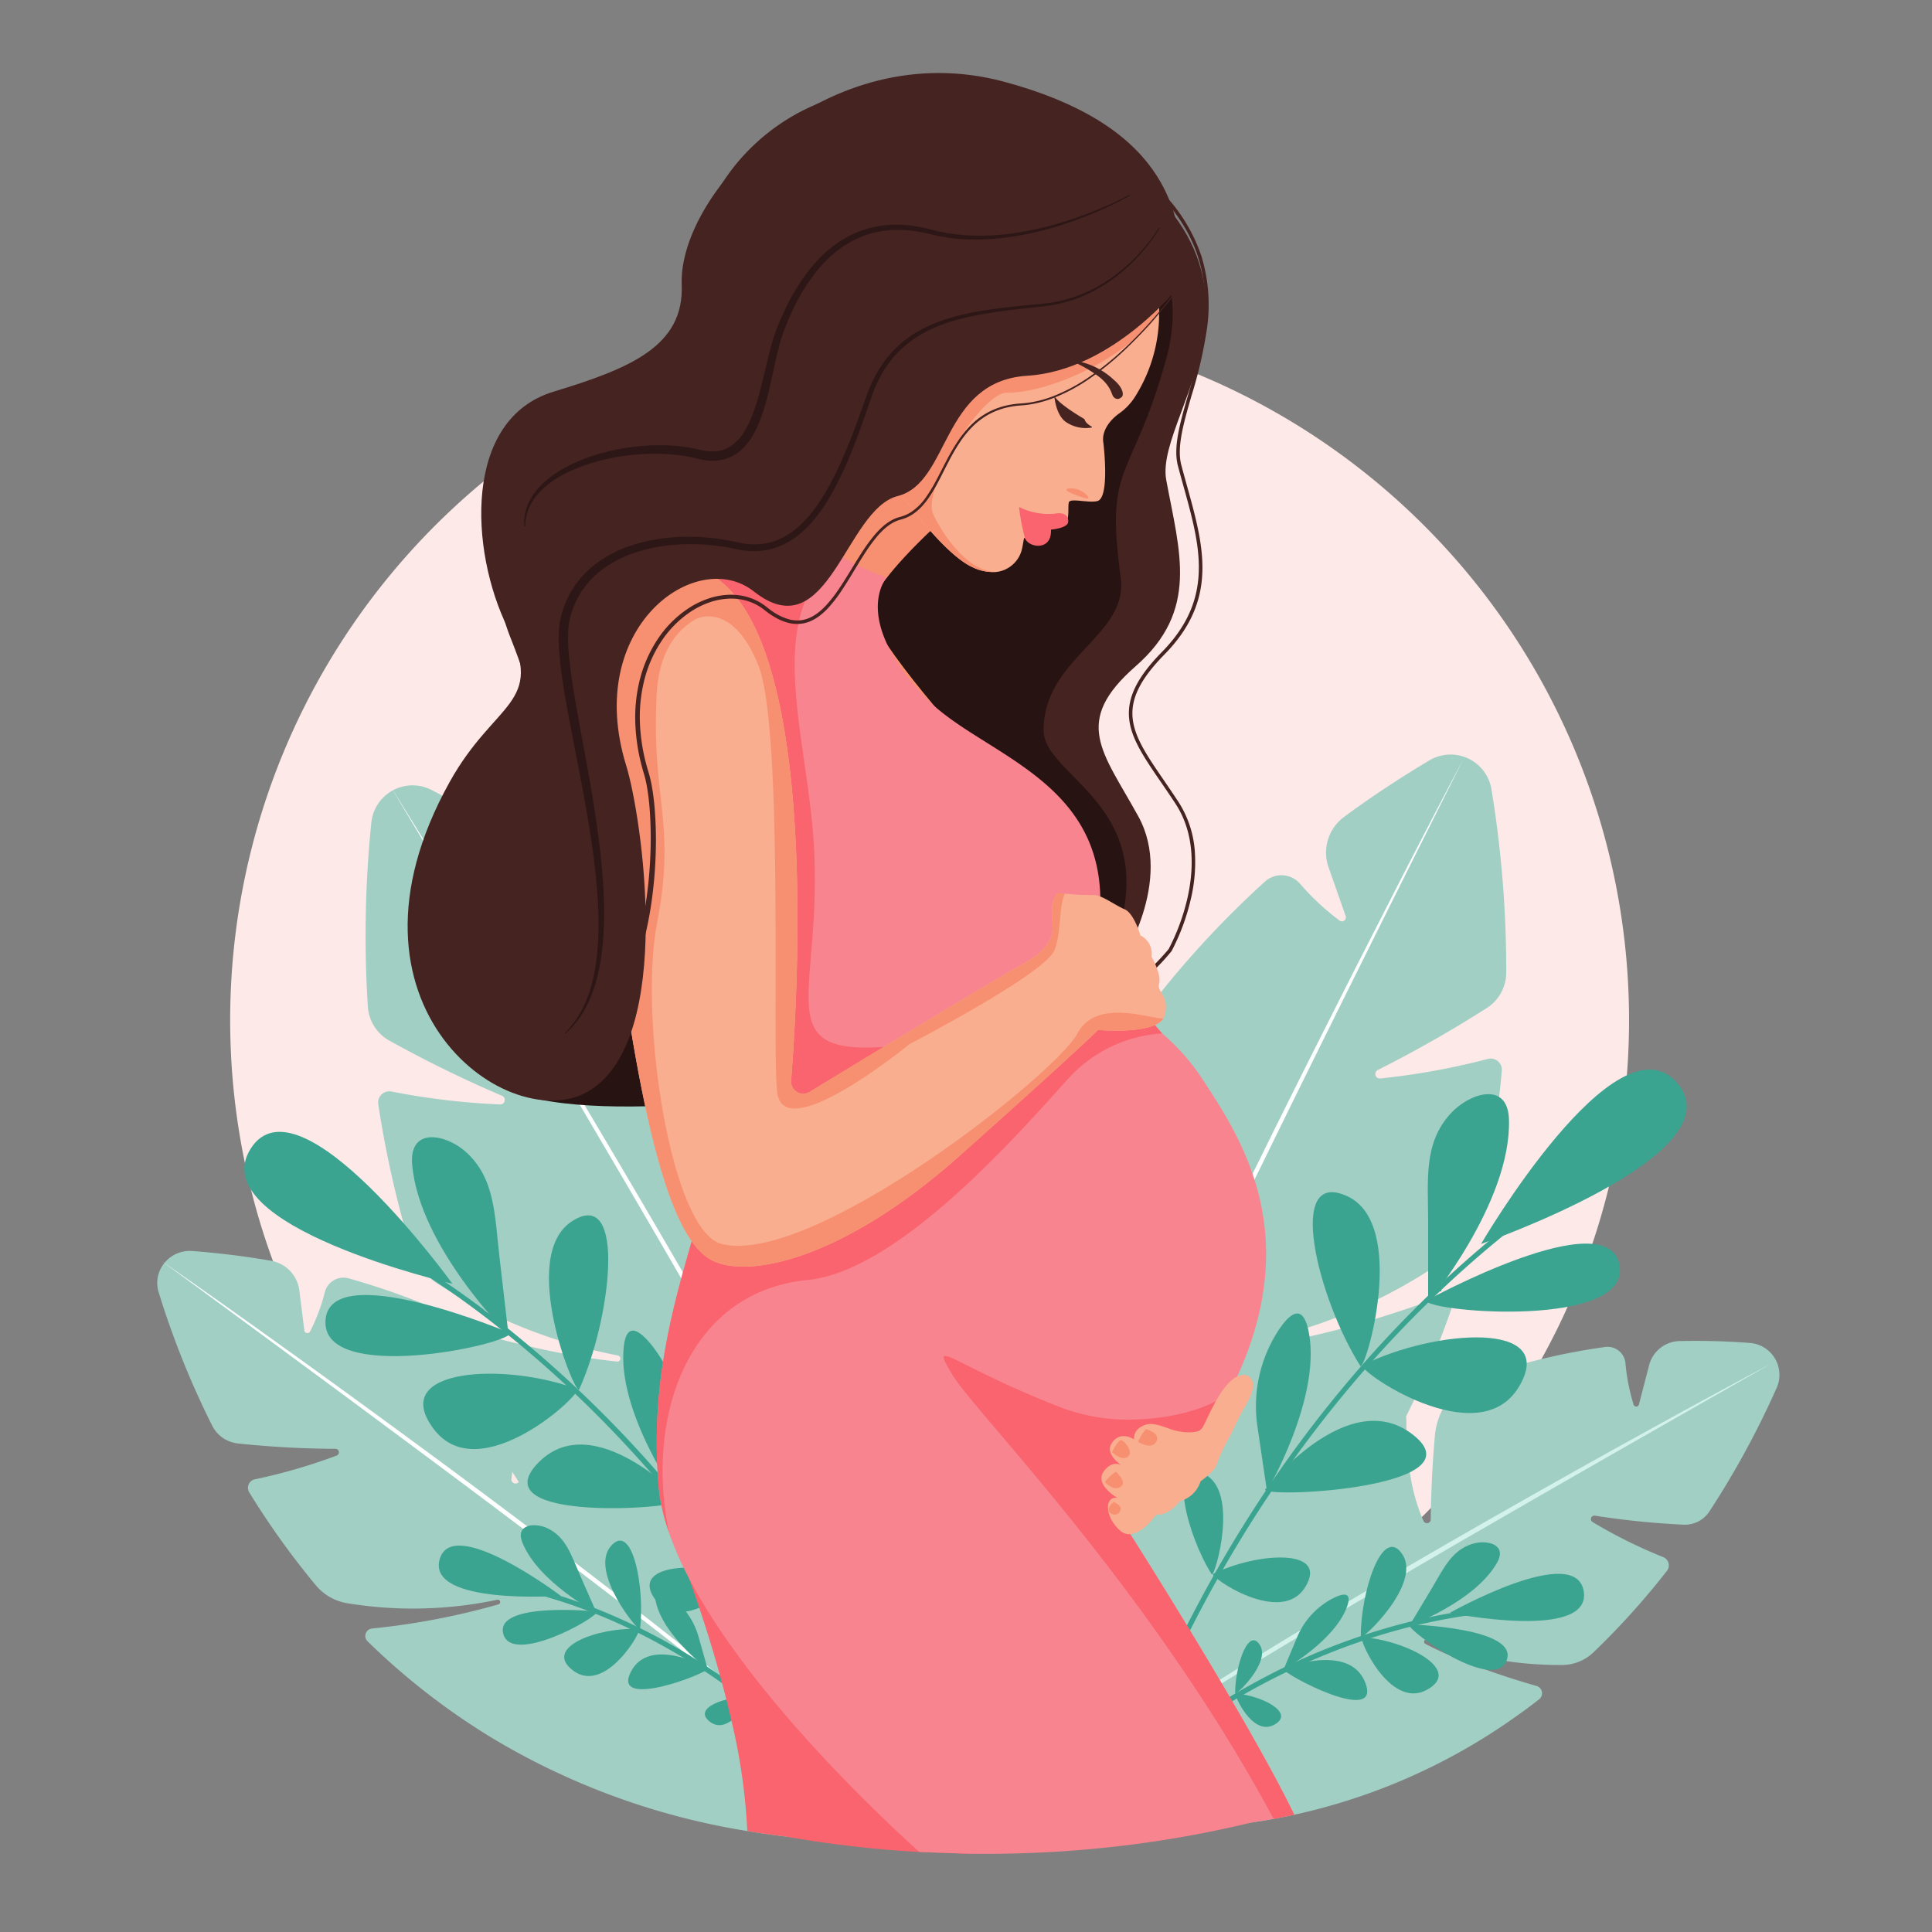<svg xmlns="http://www.w3.org/2000/svg" xmlns:xlink="http://www.w3.org/1999/xlink" width="344" height="344" viewBox="0 0 344 344">
  <rect x="0" y="0" width="344" height="344" fill="#808080" stroke="none"/>
  <defs>
    <clipPath id="clip-path">
      <rect id="Rectángulo_48882" data-name="Rectángulo 48882" width="288.803" height="317.086" transform="translate(0 0)" fill="none"/>
    </clipPath>
  </defs>
  <g id="Grupo_172509" data-name="Grupo 172509" transform="translate(5994 -82)">
    <g id="Grupo_172506" data-name="Grupo 172506" transform="translate(-5966 95)">
      <g id="Grupo_165026" data-name="Grupo 165026" transform="translate(0)" clip-path="url(#clip-path)">
        <path id="Trazado_208100" data-name="Trazado 208100" d="M548.845,618.994A124.538,124.538,0,1,1,424.308,494.456,124.538,124.538,0,0,1,548.845,618.994" transform="translate(-286.786 -450.343)" fill="#fde9e8"/>
        <path id="Trazado_208101" data-name="Trazado 208101" d="M.322,2612.507a5.879,5.879,0,0,0,.534,1.142,5.323,5.323,0,0,0,3.9,2.582q4.044.508,7.941.772a121.8,121.8,0,0,0,26-.919q1.954-.284,3.86-.634,1.86-.338,3.676-.736A107.366,107.366,0,0,0,85.4,2597.439q2.284-1.6,4.448-3.288a1.356,1.356,0,0,0-.418-2.348c-2.9-.833-6.054-1.823-9.219-2.964-2.213-.8-4.431-1.669-6.574-2.614h0c-1.393-.614-2.753-1.258-4.059-1.933a.432.432,0,0,1-.055-.724.36.36,0,0,1,.374-.045,60.921,60.921,0,0,0,14.111,3.837,64.2,64.2,0,0,0,10.023.687,8.113,8.113,0,0,0,5.533-2.3,137.335,137.335,0,0,0,13.023-14.45,1.587,1.587,0,0,0-.6-2.43,88.366,88.366,0,0,1-12.637-6.271.617.617,0,0,1,.378-1.14,145.559,145.559,0,0,0,15.854,1.612,5.219,5.219,0,0,0,4.616-2.421,156.078,156.078,0,0,0,11.889-21.848,5.694,5.694,0,0,0-4.477-8.064,124.776,124.776,0,0,0-12.886-.357,5.734,5.734,0,0,0-5.33,4.4l-1.785,6.872a.494.494,0,0,1-.95.058,35.826,35.826,0,0,1-1.456-7.4,3.19,3.19,0,0,0-3.533-2.888,114.328,114.328,0,0,0-11.377,2.15q-1.343.326-2.665.68-4.409,1.18-8.592,2.668a11.629,11.629,0,0,0-6.39,5.629,12.564,12.564,0,0,0-1.372,4.711c-.452,5.119-.635,9.662-.707,12.842-.017.747-.028,1.419-.034,2a.671.671,0,0,1-1.285.3c-.1-.223-.2-.449-.3-.677a33.955,33.955,0,0,1-2.122-7.977,59.29,59.29,0,0,1-.612-7.5q-.023-.986-.02-1.984a1.258,1.258,0,0,0-.07-.425,1.123,1.123,0,0,0-1.569-.668q-1.424.73-2.818,1.492a132.343,132.343,0,0,0-18.907,12.6h0q-1.408,1.122-2.771,2.262-3.511,2.935-6.727,5.978-1.774,1.675-3.46,3.365c-2.17,2.176-4.228,4.365-6.176,6.545q-1.94,2.17-3.734,4.32a180.7,180.7,0,0,0-11.286,15.036c-3.4,5.05-6.036,9.52-7.94,12.969a5.888,5.888,0,0,0-.412,4.773" transform="translate(156.212 -2304.593)" fill="#a1cfc4"/>
        <path id="Trazado_208102" data-name="Trazado 208102" d="M146.062,2574.937c-5.695,3.017-11.356,6.1-17.012,9.185l-8.468,4.663q-4.231,2.336-8.446,4.7l-4.217,2.362-4.209,2.376L95.3,2603q-8.392,4.8-16.738,9.679-8.336,4.9-16.621,9.882-4.135,2.5-8.252,5.04-2.057,1.269-4.109,2.547t-4.091,2.577c-5.446,3.45-10.849,6.97-16.149,10.645-2.644,1.845-5.267,3.723-7.814,5.7-.636.5-1.268,1-1.891,1.508s-1.242,1.03-1.845,1.565-1.2,1.084-1.762,1.658a15.2,15.2,0,0,0-1.576,1.831,15.13,15.13,0,0,1,1.624-1.783c.581-.556,1.187-1.086,1.8-1.6s1.242-1.023,1.877-1.518,1.276-.981,1.922-1.461c2.586-1.916,5.235-3.748,7.912-5.537s5.374-3.548,8.091-5.278,5.442-3.445,8.181-5.139q2.054-1.271,4.115-2.53l4.124-2.517q4.129-2.508,8.279-4.982,8.292-4.962,16.636-9.836,8.332-4.9,16.707-9.719l8.372-4.829,8.382-4.812q16.774-9.606,33.585-19.154" transform="translate(141.452 -2345.213)" fill="#d3f2e9"/>
        <path id="Trazado_208103" data-name="Trazado 208103" d="M556.461,1551.024c46.158-24.91,69.664-59.05,81.074-91.791a1.71,1.71,0,0,0-2.228-2.162c-8.5,3.106-18.872,6.382-28.349,7.95a.547.547,0,0,1-.208-1.073,93.147,93.147,0,0,0,31.031-14.563,11.816,11.816,0,0,0,4.628-6.891,183.71,183.71,0,0,0,4.161-25.823,1.99,1.99,0,0,0-2.5-2.1,127.764,127.764,0,0,1-19.155,3.475.8.8,0,0,1-.416-1.517,218.888,218.888,0,0,0,19.372-11.014,7.473,7.473,0,0,0,3.487-6.28,198.335,198.335,0,0,0-2.647-32.781,7.376,7.376,0,0,0-11.14-4.983q-7.978,4.76-15.035,9.966a7.9,7.9,0,0,0-2.831,8.957l3.072,8.742a.708.708,0,0,1-1.046.825,43.606,43.606,0,0,1-7.178-6.7,4.393,4.393,0,0,0-6.2-.234,169.816,169.816,0,0,0-21.847,24.017,15.76,15.76,0,0,0-1.194,17.228c4.069,7.171,7.953,13.079,10.209,16.386a.948.948,0,0,1-1.248,1.35c-6.269-3.457-11.986-9.626-17.009-16.846a1.6,1.6,0,0,0-2.692.154c-26.825,47.332-26.67,98.213-25.051,119.9a7.361,7.361,0,0,0,10.944,5.805" transform="translate(-407.169 -1239.018)" fill="#a1cfc4"/>
        <path id="Trazado_208104" data-name="Trazado 208104" d="M720.175,1372.084q-6.189,11.734-12.23,23.545l-6.035,11.814q-3.011,5.91-5.989,11.838-5.977,11.844-11.843,23.743t-11.639,23.845q-5.752,11.956-11.38,23.97-2.8,6.013-5.561,12.047t-5.447,12.1c-3.584,8.087-7.077,16.217-10.345,24.439-1.624,4.115-3.2,8.25-4.62,12.441-.18.523-.349,1.05-.524,1.574s-.342,1.052-.5,1.581q-.5,1.583-.934,3.185c-.289,1.068-.556,2.142-.775,3.227a20.507,20.507,0,0,0-.43,3.287,20.483,20.483,0,0,1,.489-3.274c.238-1.078.525-2.146.833-3.207s.635-2.116.982-3.165c.169-.526.351-1.047.527-1.571s.36-1.045.547-1.564c1.481-4.164,3.1-8.277,4.776-12.367s3.4-8.158,5.172-12.21q1.327-3.038,2.669-6.069t2.71-6.052q1.364-3.022,2.746-6.035l2.768-6.026q2.781-6.02,5.61-12.018,5.644-12,11.415-23.944,5.749-11.953,11.6-23.859,5.823-11.917,11.721-23.8,11.779-23.771,23.695-47.475" transform="translate(-487.749 -1249.673)" fill="#fff"/>
        <path id="Trazado_208105" data-name="Trazado 208105" d="M251.676,2241.826c.369-1.182.755-2.384,1.179-3.673,1.024-3.108,2.1-6.189,3.2-9.156l.028-.076c.941-2.544,1.938-5.111,2.964-7.63l.067-.166c1.27-3.114,2.619-6.24,4.01-9.294l.04-.089c.59-1.295,1.2-2.6,1.818-3.892.807-1.694,1.664-3.436,2.546-5.177,1.537-3.031,3.153-6.055,4.8-8.988q.314-.558.63-1.112c2.284-4.012,4.706-7.981,7.2-11.8.495-.759,1.013-1.543,1.585-2.4.934-1.389,1.808-2.661,2.67-3.888l.02-.03a217.4,217.4,0,0,1,14.153-18.056q.365-.418.731-.831c3.267-3.7,6.681-7.3,10.15-10.7l.181-.177.09-.088.179-.175.192-.187c.593-.576,1.19-1.15,1.778-1.708h.268v-.255c3.241-3.063,6.595-6.023,9.97-8.8l.021-.018a162.858,162.858,0,0,1,21.283-14.964l.095-.054c4-2.322,6.392-3.4,6.416-3.408l-.364-.814c-.024.011-2.41,1.084-6.4,3.391h0l-.1.06a163.668,163.668,0,0,0-21.516,15.118l-.021.018c-3.432,2.825-6.842,5.838-10.135,8.956l-.139.132c-.588.558-1.185,1.131-1.777,1.706l-.191.186-.183.179-.088.086-.185.181c-3.482,3.415-6.912,7.03-10.192,10.744q-.367.415-.734.835a218.279,218.279,0,0,0-14.23,18.157l-.02.03c-.859,1.224-1.73,2.492-2.661,3.877-.575.858-1.1,1.646-1.592,2.407-2.5,3.831-4.932,7.816-7.226,11.844q-.317.555-.633,1.116c-1.656,2.945-3.279,5.98-4.822,9.022-.886,1.748-1.745,3.5-2.555,5.2-.633,1.322-1.261,2.667-1.865,4l-.04.089c-1.394,3.063-2.746,6.2-4.017,9.32l-.034.085c-1.04,2.553-2.05,5.154-3,7.732l-.028.076c-1.094,2.954-2.165,6.02-3.184,9.113-.425,1.294-.812,2.5-1.183,3.686Z" transform="translate(-83.518 -1925.602)" fill="#3aa490"/>
        <path id="Trazado_208106" data-name="Trazado 208106" d="M184.655,2020.007s45.785-15.879,34.973-28.615-34.973,28.615-34.973,28.615" transform="translate(51.048 -1811.511)" fill="#3aa490"/>
        <path id="Trazado_208107" data-name="Trazado 208107" d="M317.941,2346.453c1.413,2.114,36.173,4.806,34.513-6.211-1.771-11.757-34.513,6.211-34.513,6.211" transform="translate(-92.074 -2127.823)" fill="#3aa490"/>
        <path id="Trazado_208108" data-name="Trazado 208108" d="M539.4,2060.91c0-7.6-.912-14.183,4.062-19.552,3.315-3.579,10.126-5.791,10.329,1.143.432,14.792-14.394,32.618-14.394,32.618Z" transform="translate(-313.112 -1856.158)" fill="#3aa490"/>
        <path id="Trazado_208109" data-name="Trazado 208109" d="M704.548,2702.3c1.361,1.49,38.1-.517,26.446-9.765s-26.446,9.765-26.446,9.765" transform="translate(-507.329 -2450.013)" fill="#3aa490"/>
        <path id="Trazado_208110" data-name="Trazado 208110" d="M935.412,2496.071a24.771,24.771,0,0,1,3.678-17.221c2.189-3.318,4.509-4.978,5.485.526,2.083,11.743-7.492,28.033-7.492,28.033Z" transform="translate(-739.497 -2254.913)" fill="#3aa490"/>
        <path id="Trazado_208111" data-name="Trazado 208111" d="M805.83,2264.509c.815,1.288,8.655-25.209-2.357-30.223s-5.185,18.3,2.357,30.223" transform="translate(-591.63 -2034.32)" fill="#3aa490"/>
        <path id="Trazado_208112" data-name="Trazado 208112" d="M504.054,2528.365c-1.367.686,20.447,15.938,27.771,3.918s-15.126-10.261-27.771-3.918" transform="translate(-289.422 -2298.287)" fill="#3aa490"/>
        <path id="Trazado_208113" data-name="Trazado 208113" d="M1114.735,2809.681c.482.761,5.114-14.9-1.393-17.86s-3.064,10.816,1.393,17.86" transform="translate(-926.986 -2542.374)" fill="#3aa490"/>
        <path id="Trazado_208114" data-name="Trazado 208114" d="M936.408,2965.6c-.807.405,12.082,9.418,16.41,2.316s-8.938-6.064-16.41-2.316" transform="translate(-748.403 -2698.357)" fill="#3aa490"/>
        <path id="Trazado_208115" data-name="Trazado 208115" d="M441.4,3092.081c21.092-19.28,41.9-27.2,55.639-30.452,14.869-3.517,24.861-2.472,24.96-2.461l.1-.887c-.1-.011-10.246-1.073-25.263,2.48a116.245,116.245,0,0,0-26.006,9.634,136.953,136.953,0,0,0-30.03,21.027Z" transform="translate(-272.624 -2785.292)" fill="#3aa490"/>
        <path id="Trazado_208116" data-name="Trazado 208116" d="M389.565,3002.244s25.223,5.069,23.871-3.807-23.871,3.807-23.871,3.807" transform="translate(-159.441 -2728.059)" fill="#3aa490"/>
        <path id="Trazado_208117" data-name="Trazado 208117" d="M542.019,3096.186c.051,1.37,15.082,12.087,17.405,6.5,2.48-5.958-17.405-6.5-17.405-6.5" transform="translate(-319.192 -2819.959)" fill="#3aa490"/>
        <path id="Trazado_208118" data-name="Trazado 208118" d="M561.466,2940.62c2.124-3.541,3.547-6.854,7.305-8,2.5-.765,6.215.06,4.37,3.344-3.935,7.008-15.646,11.274-15.646,11.274Z" transform="translate(-334.572 -2670.743)" fill="#3aa490"/>
        <path id="Trazado_208119" data-name="Trazado 208119" d="M822.285,3168.845c.2,1.064,17.445,10.133,14.735,2.652s-14.735-2.652-14.735-2.652" transform="translate(-621.867 -2884.738)" fill="#3aa490"/>
        <path id="Trazado_208120" data-name="Trazado 208120" d="M861.863,3044.465a13.735,13.735,0,0,1,6.48-7.02c1.921-.949,3.438-1.091,2.344,1.738-2.334,6.037-11.231,11.018-11.231,11.018Z" transform="translate(-658.927 -2765.899)" fill="#3aa490"/>
        <path id="Trazado_208121" data-name="Trazado 208121" d="M744.322,2957.5c.01.822,10.97-9.386,7.371-14.719s-7.466,7.114-7.371,14.719" transform="translate(-530.02 -2679.063)" fill="#3aa490"/>
        <path id="Trazado_208122" data-name="Trazado 208122" d="M679.91,3121.667c-.812-.053,4.832,12.991,11.515,9.386s-4-8.9-11.515-9.386" transform="translate(-465.381 -2843.167)" fill="#3aa490"/>
        <path id="Trazado_208123" data-name="Trazado 208123" d="M1032.26,3137.426c.006.486,6.483-5.546,4.356-8.7s-4.412,4.2-4.356,8.7" transform="translate(-840.335 -2848.904)" fill="#3aa490"/>
        <path id="Trazado_208124" data-name="Trazado 208124" d="M994.2,3234.437c-.48-.031,2.855,7.677,6.8,5.546s-2.365-5.258-6.8-5.546" transform="translate(-802.138 -2945.876)" fill="#3aa490"/>
        <path id="Trazado_208125" data-name="Trazado 208125" d="M1677.254,1607.159c-47.6-22.028-73.159-54.661-86.558-86.639a1.71,1.71,0,0,1,2.091-2.294c8.672,2.578,19.228,5.211,28.784,6.194a.547.547,0,0,0,.141-1.084,93.143,93.143,0,0,1-31.866-12.63,11.817,11.817,0,0,1-5.043-6.594,183.756,183.756,0,0,1-5.739-25.519,1.99,1.99,0,0,1,2.369-2.249,127.784,127.784,0,0,0,19.332,2.292.8.8,0,0,0,.322-1.54,218.953,218.953,0,0,1-20.011-9.8,7.473,7.473,0,0,1-3.866-6.054,198.346,198.346,0,0,1,.629-32.882,7.376,7.376,0,0,1,10.813-5.658q8.255,4.261,15.618,9.024a7.9,7.9,0,0,1,3.376,8.766l-2.53,8.914a.708.708,0,0,0,1.095.759,43.6,43.6,0,0,0,6.753-7.127,4.393,4.393,0,0,1,6.175-.614,169.816,169.816,0,0,1,23.28,22.63,15.76,15.76,0,0,1,2.25,17.122c-3.621,7.407-7.135,13.542-9.184,16.982a.949.949,0,0,0,1.329,1.271c6.045-3.836,11.372-10.344,15.942-17.859a1.6,1.6,0,0,1,2.7-.011c29.681,45.595,32.651,96.39,32.367,118.136a7.361,7.361,0,0,1-10.567,6.466" transform="translate(-1539.71 -1294.99)" fill="#a1cfc4"/>
        <path id="Trazado_208126" data-name="Trazado 208126" d="M1626.67,1420.6q13.638,22.758,27.155,45.585,6.743,11.422,13.456,22.863t13.336,22.932q6.639,11.483,13.161,23.031,3.264,5.772,6.487,11.568l3.208,5.8q1.6,2.9,3.187,5.815t3.152,5.833q1.566,2.922,3.113,5.854,3.1,5.864,6.064,11.792c1.975,3.954,3.9,7.936,5.681,11.978.226.5.441,1.013.662,1.519s.434,1.016.642,1.528q.636,1.53,1.214,3.083c.386,1.035.751,2.078,1.069,3.136a20.473,20.473,0,0,1,.731,3.229,20.509,20.509,0,0,0-.673-3.245c-.3-1.065-.646-2.117-1.013-3.16s-.76-2.078-1.168-3.106c-.2-.516-.413-1.026-.619-1.539s-.422-1.023-.64-1.531c-1.728-4.074-3.606-8.081-5.531-12.064-3.869-7.957-7.956-15.805-12.131-23.6q-3.129-5.85-6.331-11.661t-6.44-11.6q-6.491-11.571-13.129-23.059t-13.377-22.915q-6.75-11.421-13.573-22.8-3.419-5.684-6.851-11.36l-6.9-11.333q-6.926-11.314-13.944-22.572" transform="translate(-1585.307 -1293.863)" fill="#fff"/>
        <path id="Trazado_208127" data-name="Trazado 208127" d="M1759.795,2358.272a154.342,154.342,0,0,0,9.533,23.758,5.818,5.818,0,0,0,4.609,3.165,170.583,170.583,0,0,0,17.319.95.621.621,0,0,1,.236,1.2,99.406,99.406,0,0,1-14.551,4.227,1.549,1.549,0,0,0-1.015,2.332,143.06,143.06,0,0,0,11.861,16.546,9.2,9.2,0,0,0,5.617,3.194,72.477,72.477,0,0,0,26.673-.623.426.426,0,0,1,.227.821,129.187,129.187,0,0,1-22.51,4.3,1.331,1.331,0,0,0-.8,2.28,123.013,123.013,0,0,0,21.781,16.978h0a127.223,127.223,0,0,0,45.822,16.8q3.359.563,6.855.984h0q6.683.8,13.877,1.045a5.894,5.894,0,0,0,2.973-.678,5.821,5.821,0,0,0,1.46-1.1h0a5.76,5.76,0,0,0,.72-.914,5.58,5.58,0,0,0,.456-5.15c-1.573-3.854-3.822-8.907-6.841-14.69-1.91-3.659-4.128-7.611-6.679-11.734h0a176.673,176.673,0,0,0-12.236-17.381q-2.232-2.792-4.665-5.58c-2.406-2.753-4.962-5.49-7.675-8.18q-2.108-2.092-4.341-4.141-.942-.865-1.907-1.717a141.941,141.941,0,0,0-11.9-9.463q-.27-.193-.541-.383-1.126-.792-2.277-1.569a1.271,1.271,0,0,0-.449-.19,1.243,1.243,0,0,0-1.435.823,1.126,1.126,0,0,0-.046.193,64.173,64.173,0,0,1-1.337,6.728,34.375,34.375,0,0,1-4.666,10.912l-.023.031a.739.739,0,0,1-1.316-.539c.053-.382.108-.8.166-1.253.212-1.625.455-3.687.683-6.058.221-2.3.427-4.885.576-7.648a12,12,0,0,0-.325-3.5,12.272,12.272,0,0,0-3.733-6.214q-.309-.277-.637-.535a12.629,12.629,0,0,0-2.117-1.344q-4.929-2.481-10.238-4.617a132.7,132.7,0,0,0-13.318-4.532,3.42,3.42,0,0,0-4.239,2.315,34,34,0,0,1-2.675,7.159.551.551,0,0,1-1.016-.212l-.893-7.156a6.141,6.141,0,0,0-4.725-5.186c-.117-.028-.237-.052-.356-.073q-6.725-1.167-13.933-1.725a5.837,5.837,0,0,0-5,2.123,5.6,5.6,0,0,0-1.03,5.215" transform="translate(-1759.545 -2141.179)" fill="#a1cfc4"/>
        <path id="Trazado_208128" data-name="Trazado 208128" d="M1777.5,2369.117q16.652,12.214,33.261,24.481,8.294,6.149,16.576,12.312t16.517,12.389q8.245,6.212,16.427,12.506,4.094,3.143,8.165,6.315l4.063,3.182q2.03,1.593,4.052,3.2,4.044,3.205,8.045,6.465t7.935,6.6c2.62,2.229,5.208,4.5,7.72,6.845q.942.88,1.863,1.783t1.81,1.837c.592.623,1.172,1.258,1.723,1.918a15.94,15.94,0,0,1,1.51,2.088,15.961,15.961,0,0,0-1.462-2.126c-.536-.674-1.1-1.324-1.681-1.962s-1.173-1.262-1.777-1.876-1.214-1.223-1.831-1.823c-2.47-2.4-5.031-4.707-7.615-6.982-5.183-4.536-10.49-8.928-15.846-13.254q-2.008-1.624-4.026-3.235t-4.047-3.208q-4.055-3.2-8.134-6.364-8.164-6.325-16.409-12.544t-16.548-12.358q-8.31-6.13-16.659-12.206-4.179-3.031-8.366-6.053l-8.392-6.017q-8.41-5.991-16.873-11.908" transform="translate(-1776.948 -2157.756)" fill="#fff"/>
        <path id="Trazado_208129" data-name="Trazado 208129" d="M1893.21,2352.807l.822-.347a249.577,249.577,0,0,0-33.34-57.181,207.863,207.863,0,0,0-35.1-35.257,170.572,170.572,0,0,0-27.751-17.845,91.246,91.246,0,0,0-11.308-4.956l-.278.848a90.573,90.573,0,0,1,11.217,4.921,169.767,169.767,0,0,1,27.605,17.763c19.937,15.622,47.941,44.273,68.131,92.054" transform="translate(-1764.591 -2037.627)" fill="#3aa490"/>
        <path id="Trazado_208130" data-name="Trazado 208130" d="M2685.066,2140.249s-44.592-10.261-35.939-24.033,35.939,24.033,35.939,24.033" transform="translate(-2632.507 -1924.666)" fill="#3aa490"/>
        <path id="Trazado_208131" data-name="Trazado 208131" d="M2565.007,2445.614c-1.079,2.241-33.255,8.939-32.959-2.077.316-11.757,32.959,2.077,32.959,2.077" transform="translate(-2502.101 -2221.222)" fill="#3aa490"/>
        <path id="Trazado_208132" data-name="Trazado 208132" d="M2551.567,2145.277c-.867-7.469-.762-14.04-6.021-18.735-3.506-3.13-10.122-4.508-9.522,2.327,1.28,14.582,17.164,30.366,17.164,30.366Z" transform="translate(-2490.635 -1934.471)" fill="#3aa490"/>
        <path id="Trazado_208133" data-name="Trazado 208133" d="M2216.615,2747.227c-1.1,1.622-35.664,3.935-25.824-6.51s25.824,6.51,25.824,6.51" transform="translate(-2123.107 -2493.107)" fill="#3aa490"/>
        <path id="Trazado_208134" data-name="Trazado 208134" d="M2199.976,2529.019a25.371,25.371,0,0,0-5.4-16.489c-2.423-3-4.78-4.365-5.065,1.157-.609,11.779,10.192,26.666,10.192,26.666Z" transform="translate(-2106.517 -2285.988)" fill="#3aa490"/>
        <path id="Trazado_208135" data-name="Trazado 208135" d="M2342.479,2310.85c-.615,1.361-10.958-23.757-1.238-29.966s6.929,17.376,1.238,29.966" transform="translate(-2267.355 -2076.463)" fill="#3aa490"/>
        <path id="Trazado_208136" data-name="Trazado 208136" d="M2426.328,2598.6c1.355.514-17.292,18.042-25.5,7.087s12.966-11.844,25.5-7.087" transform="translate(-2351.622 -2364.272)" fill="#3aa490"/>
        <path id="Trazado_208137" data-name="Trazado 208137" d="M2039.587,2814.423c-.364.8-6.475-14.038-.732-17.708s4.094,10.268.732,17.708" transform="translate(-1935.521 -2546.655)" fill="#3aa490"/>
        <path id="Trazado_208138" data-name="Trazado 208138" d="M2089.137,2984.461c.8.3-10.219,10.661-15.071,4.188s7.662-7,15.071-4.188" transform="translate(-1985.317 -2716.728)" fill="#3aa490"/>
        <path id="Trazado_208139" data-name="Trazado 208139" d="M1901.248,3041.7l.683-.574a130.2,130.2,0,0,0-25.4-23.388,108.472,108.472,0,0,0-22.919-12.192c-13.453-5.15-22.914-5.374-23.009-5.375l-.016.892c.093,0,9.431.228,22.748,5.333,12.289,4.711,30.577,14.66,47.914,35.3" transform="translate(-1776.445 -2732.505)" fill="#3aa490"/>
        <path id="Trazado_208140" data-name="Trazado 208140" d="M2453.584,2947.9s-23.768,1.729-21.572-6.453,21.572,6.453,21.572,6.453" transform="translate(-2381.742 -2676.76)" fill="#3aa490"/>
        <path id="Trazado_208141" data-name="Trazado 208141" d="M2375.84,3067.612c-.194,1.281-15.182,9.547-16.723,4.018-1.645-5.9,16.723-4.018,16.723-4.018" transform="translate(-2297.498 -2793.674)" fill="#3aa490"/>
        <path id="Trazado_208142" data-name="Trazado 208142" d="M2370.883,2907.126c-1.576-3.584-2.531-6.871-5.869-8.4-2.225-1.02-5.729-.692-4.383,2.618,2.872,7.062,13.2,12.483,13.2,12.483Z" transform="translate(-2295.604 -2639.647)" fill="#3aa490"/>
        <path id="Trazado_208143" data-name="Trazado 208143" d="M2151.486,3158.676c-.3.977-17.148,7.425-13.851.719s13.851-.719,13.851-.719" transform="translate(-2053.355 -2874.633)" fill="#3aa490"/>
        <path id="Trazado_208144" data-name="Trazado 208144" d="M2146.313,3038.319a13.213,13.213,0,0,0-5.214-7.38c-1.667-1.124-3.048-1.44-2.344,1.352,1.5,5.956,9.161,11.71,9.161,11.71Z" transform="translate(-2049.906 -2759.787)" fill="#3aa490"/>
        <path id="Trazado_208145" data-name="Trazado 208145" d="M2277.617,2944.716c-.1.771-9.1-10.145-5.21-14.725s6.113,7.586,5.21,14.725" transform="translate(-2191.661 -2667.676)" fill="#3aa490"/>
        <path id="Trazado_208146" data-name="Trazado 208146" d="M2288.725,3105.308c.753.048-5.841,11.631-11.608,7.438s4.638-7.883,11.608-7.437" transform="translate(-2202.985 -2828.234)" fill="#3aa490"/>
        <path id="Trazado_208147" data-name="Trazado 208147" d="M2057.181,3146.905c-.058.456-5.375-5.995-3.078-8.7s3.612,4.483,3.078,8.7" transform="translate(-1951.703 -2857.687)" fill="#3aa490"/>
        <path id="Trazado_208148" data-name="Trazado 208148" d="M2063.745,3241.8c.445.029-3.452,6.873-6.859,4.395s2.741-4.658,6.859-4.395" transform="translate(-1958.394 -2952.565)" fill="#3aa490"/>
        <path id="Trazado_208149" data-name="Trazado 208149" d="M1191.493,214.277c.184,0,.367,0,.55-.007a23.071,23.071,0,0,0,10.522-2.9,38.409,38.409,0,0,0,10.657-9.067l.02-.023.015-.026a38.67,38.67,0,0,0,3.363-9.025,28.372,28.372,0,0,0,.77-8.582,18.646,18.646,0,0,0-2.914-8.918c-.9-1.375-1.764-2.637-2.6-3.857-5.81-8.472-9.011-13.138.081-22.388,9.647-9.815,7.044-19.188,4.031-30.042-.334-1.2-.68-2.449-1.012-3.708-.831-3.146.4-7.434,1.832-12.4a78.359,78.359,0,0,0,2.722-11.808,29.6,29.6,0,0,0-1-13.07,30.3,30.3,0,0,0-9.094-13.292c-5.126-4.593-12.335-8.793-21.427-12.481-6.7-2.72-12.951-2.975-18.57-.758-5.115,2.018-9.75,6.1-13.777,12.122-4.926,7.371-8.9,17.5-11.8,30.1a202.278,202.278,0,0,0-4.685,36.515,183.124,183.124,0,0,0,1.388,32.852c1.43,9.673,3.684,16.306,6.517,19.182,1.694,1.719,3.492,3.639,5.4,5.672,5.392,5.758,11.5,12.285,18.163,17.365,7.529,5.744,14.359,8.542,20.855,8.542m21.232-12.359c-6.462,7.6-13.425,11.55-20.7,11.728-6.515.159-13.386-2.591-21.011-8.408-6.618-5.049-12.711-11.555-18.086-17.3-1.906-2.036-3.707-3.959-5.407-5.684-2.7-2.741-4.954-9.43-6.344-18.835a182.5,182.5,0,0,1-1.382-32.735c1.133-27.858,7.256-52.642,16.381-66.3,8.355-12.5,18.984-16.248,31.593-11.132,38.324,15.549,32.609,35.4,28.435,49.9-1.455,5.053-2.711,9.418-1.836,12.731.333,1.263.68,2.51,1.015,3.715,2.962,10.667,5.519,19.88-3.875,29.437-4.455,4.533-6.247,8.231-5.811,11.993.409,3.53,2.727,6.908,5.66,11.186.835,1.217,1.7,2.476,2.593,3.845,3.678,5.629,3.151,12.351,2.062,17a38.2,38.2,0,0,1-3.29,8.853" transform="translate(-1032.64 -45.932)" fill="#452321"/>
        <path id="Trazado_208150" data-name="Trazado 208150" d="M1791.469,1255.132c12.485,10.3,55.447,2.431,68.422,2.546s-28.03-75.812-28.03-75.812-52.877,62.965-40.392,73.266" transform="translate(-1733.281 -1076.426)" fill="#281313"/>
        <path id="Trazado_208151" data-name="Trazado 208151" d="M1213.444,206.691s9.586-14.438,3.2-26.035-11.834-16.8-.473-26.745,7.811-20.355,5.444-33.136,28.213-39.763-21.988-64.674-64.638,109.052-50.2,126.094,36.686,52.189,64.023,24.5" transform="translate(-1041.958 -48.292)" fill="#452321"/>
        <path id="Trazado_208152" data-name="Trazado 208152" d="M1614.912,2918.612c.187.447,1.033,2.533,2.214,5.741q.334.9.7,1.916v0c.562,1.566,1.176,3.326,1.815,5.235,1.254,3.745,2.606,8.071,3.858,12.663l.009.034h0q.232.853.459,1.719.252.957.5,1.924.139.549.273,1.1h0q.322,1.318.626,2.649a106.768,106.768,0,0,1,2.809,19.3c.005.119.008.239.011.357q3.359.563,6.854.984h0a201.835,201.835,0,0,0,23.79,2.748l9.026.31c-.463-.849-1.3-2.346-2.487-4.333q-.284-.474-.593-.982h0c-.915-1.507-2-3.244-3.258-5.157-2.612-3.983-5.942-8.727-9.922-13.732-3.136-3.943-6.676-8.05-10.588-12.075h0a126.288,126.288,0,0,0-14.182-12.644q-.389-.3-.782-.587h0c-.11-.084-.221-.166-.332-.247a94.035,94.035,0,0,0-10.8-6.922" transform="translate(-1523.13 -2658.227)" fill="#f9646e"/>
        <path id="Trazado_208153" data-name="Trazado 208153" d="M1304.39,228.513s19.29,7.574,13.136,29.586-10.887,17.87-8.047,38.7c1.43,10.489-13.728,14.2-13.728,27.219,0,7.783,18.461,12.663,14.083,33.017s-99.762-15.029-99.289-29.112,78.106-112.9,93.845-99.407" transform="translate(-1137.934 -206.977)" fill="#281313"/>
        <path id="Trazado_208154" data-name="Trazado 208154" d="M1606.159,546.8s-13.491,11.953-12.781,16.45,16.923,24.023,23.432,29.112-67.81,8.757-67.81,8.757-5.562-29.349,3.077-38.935,11.834-11.6,15.74-13.964,19.763-23.55,19.053-33.728,19.29,32.307,19.29,32.307" transform="translate(-1466.448 -467.157)" fill="#f79071"/>
        <path id="Trazado_208155" data-name="Trazado 208155" d="M1238.652,332.422c2.789,10.319,9.892,20.174,9.892,20.174s9.7,14.438,15.74,17.041a8.134,8.134,0,0,0,4.33.772,5.327,5.327,0,0,0,4.309-3.848c.355-1.42.355-2.485.592-2.13a4.2,4.2,0,0,0,3.077,1.065c1.42-.118,1.538-2.722,1.538-2.722a9.453,9.453,0,0,0,2.367-.947c1.065-.473.592-2.959.828-3.787s3.533.173,5.089-.237c2.248-.592,1.065-10.3,1.065-10.3-.459-2.522,1.718-4.53,2.814-5.3a10.49,10.49,0,0,0,2.705-2.793,27.66,27.66,0,0,0,4.4-15.046,34.391,34.391,0,0,0-.35-5.306,26.281,26.281,0,0,0-.816-3.86c-56.076-15.287-61.831,1.508-57.584,17.222" transform="translate(-1119.011 -281.593)" fill="#f9ae8f"/>
        <path id="Trazado_208156" data-name="Trazado 208156" d="M967.969,1002.981q.019,1.061.063,2.142h0q.047,1.125.123,2.272c.006.107.014.215.022.322q.047.674.1,1.355a29.3,29.3,0,0,0,.5,3.431,39.238,39.238,0,0,0,1.34,4.832,56.618,56.618,0,0,0,2.62,6.275q.461.95.961,1.906s0,0,0,0c.838,1.606,1.753,3.219,2.729,4.831,1.539,2.539,3.232,5.077,5.027,7.581q1.446,2.021,2.973,4.009c1.474,1.922,2.99,3.815,4.525,5.659,4.574,5.5,9.3,10.59,13.5,14.866q1.076,1.1,2.1,2.121c1.989,1.986,3.816,3.752,5.394,5.25,2.08,1.969,3.732,3.473,4.76,4.4l9.026.311q1.335.019,2.676.018,10.342,0,20.328-.995a196.957,196.957,0,0,0,27.178-4.6q1.954-.283,3.86-.633,1.86-.338,3.677-.735-.134-.273-.269-.552c-2.775-5.653-6.78-12.82-11.016-20.067q-.9-1.541-1.812-3.082-.572-.966-1.146-1.93-.484-.815-.969-1.623c-1.22-2.041-2.434-4.052-3.621-6-1.28-2.1-2.525-4.135-3.708-6.053-5.406-8.761-9.5-15.133-9.5-15.133,1.972-1.408,18.6-17.185,18.6-17.185q1.109-1.936,2.052-3.81.785-1.563,1.462-3.079c6.409-14.363,5.707-25.919,2.678-35.094h0c-2.463-7.461-6.465-13.345-9.433-17.885a38.81,38.81,0,0,0-6.833-7.622c-1.172-1.069-2.326-2.1-3.422-3.212a23.957,23.957,0,0,1-4.285-5.7c-1.872-3.528-3.133-8.26-3.309-15.461-.523-21.428-21.859-25.645-31.174-35.484-4.113-4.343-6.343-8.034-7.46-11.062-2.513-6.812.605-10.271.605-10.271a42.413,42.413,0,0,1-8.151-3.811,58.388,58.388,0,0,1-9.887-7.537,49.168,49.168,0,0,1-4.092-4.274l-2.47,2.147-12.5,10.86s.623,7.865,1.512,19.141c1.35,17.14,3.314,42.162,4.637,59.426.425,5.538.783,10.276,1.034,13.7.568,7.748-1.082,15.2-3.267,23.108v0q-.376,1.357-.769,2.731c-.811,2.85-1.666,5.768-2.489,8.79a137.957,137.957,0,0,0-3.382,15.364,93.717,93.717,0,0,0-1.11,16.035" transform="translate(-879.01 -757.476)" fill="#f7848f"/>
        <path id="Trazado_208157" data-name="Trazado 208157" d="M1321.5,950.4a24.59,24.59,0,0,0-16.5,7.806c-8.284,9.112-30.141,34.511-46.627,36.094-20.947,2.012-29.035,23.774-24.692,44.955a34.508,34.508,0,0,1-1.843-8.264c-2.7-32.075,12.255-50.994,10.705-72.124s-7.183-92.269-7.183-92.269l12.5-10.86a53.6,53.6,0,0,1,6.562,2.127,81.217,81.217,0,0,1,11.484,5.7,20.97,20.97,0,0,0-1.6,1.836c-13.387,9.373-6.855,29.364-5.1,47.952,2.722,28.876-8.74,40.9,12.731,39.442,19.49-1.321,34.619-12.807,41.86-11.305Z" transform="translate(-1142.568 -779.395)" fill="#f9646e"/>
        <path id="Trazado_208158" data-name="Trazado 208158" d="M1237.547,380.629c2.789,10.319,9.892,20.174,9.892,20.174s9.7,14.438,15.74,17.041a8.134,8.134,0,0,0,4.33.772h-.007c-4.789.18-9.293-5.742-11.424-10.239s8.639-21.775,13.136-21.657,14.556-2.722,23.016-9.788a19.285,19.285,0,0,0,4.067-4.359,34.392,34.392,0,0,0-.35-5.306c-1.788-3.478-38.686-5.162-38.686-5.162s-13.043,12.19-19.715,18.524" transform="translate(-1117.906 -329.8)" fill="#f79071"/>
        <path id="Trazado_208159" data-name="Trazado 208159" d="M969.538,2564a36.038,36.038,0,0,0,2.592,3.487c4.043,5,11.715,13.627,20.709,24.974,3.593,4.533,7.4,9.5,11.267,14.844q2.432,3.362,4.891,6.918.9,1.3,1.794,2.625.969,1.432,1.934,2.89.4.6.8,1.208.969,1.477,1.933,2.983c3.822,5.97,7.566,12.254,11.087,18.795l.164.3q1.86-.338,3.676-.736-.134-.272-.269-.551c-2.775-5.653-6.78-12.82-11.016-20.067q-.9-1.541-1.812-3.083-.572-.965-1.146-1.929-.484-.815-.969-1.623c-1.22-2.041-2.434-4.052-3.621-6-1.279-2.1-2.525-4.135-3.707-6.053-5.406-8.761-9.5-15.133-9.5-15.133,1.972-1.408,18.6-17.185,18.6-17.185q1.109-1.937,2.052-3.811c-2.71,2.676-9.4,4.815-16.659,5.052a33.874,33.874,0,0,1-13.149-1.993c-7.286-2.819-12.458-5.335-15.871-7.036-5.9-2.944-6.548-3.454-3.774,1.12" transform="translate(-827.934 -2332.171)" fill="#f9646e"/>
        <path id="Trazado_208160" data-name="Trazado 208160" d="M1225.491,1038.85c5.549,44.983,11.058,64.278,18.31,67.9,6.48,3.24,23.314-.211,44.021-18.665s24.652-22.4,24.652-22.4,9.791.89,11.614-2.041a1.913,1.913,0,0,0,.219-.495c.986-3.521-1.408-4.226-.986-5.634s-.775-3.874-1.339-4.86a3.608,3.608,0,0,0-1.972-3.8s-1.128-3.944-2.818-4.649-4.226-2.676-5.634-2.535a46.528,46.528,0,0,1-4.981-.251,6.783,6.783,0,0,0-1.359-.031s-.986.986-.986,3.521,1.549,5.354-5.353,9.157c-5.52,3.04-28.7,17.135-37.775,22.664a2.17,2.17,0,0,1-3.293-2.022c1.174-14.962,4.046-65.256-8.479-84.314-.109-.166-.219-.328-.331-.489-2.877-4.164-6.541-6.72-11.188-6.906,0,0-18.95,2.121-12.323,55.848" transform="translate(-1144.951 -895.303)" fill="#f9ae8f"/>
        <path id="Trazado_208161" data-name="Trazado 208161" d="M1230.638,1038.85c5.549,44.983,11.058,64.278,18.31,67.9,6.48,3.24,23.313-.211,44.021-18.665s24.652-22.4,24.652-22.4,9.791.89,11.614-2.041c-2.223.151-11.938-3.721-15.284,2.656-3.787,7.219-47.2,41.516-63.345,37.5-9.064-2.253-14.8-40.225-11.509-57.187,3.479-17.932-1.122-22.208-.057-40.906.747-13.106,9.982-15.224,15.44-15.317-2.926-4.453-6.693-7.2-11.519-7.4,0,0-18.95,2.121-12.323,55.848" transform="translate(-1150.099 -895.303)" fill="#f79071"/>
        <path id="Trazado_208162" data-name="Trazado 208162" d="M1075.691,2598.313a1.56,1.56,0,0,1,1.276.758c.627,1.04.1,2.723-.922,4.468-2.012,3.432-2.059,4.238-3.314,6.391a27.8,27.8,0,0,0-2.016,4.508c-.423,1.127-2.817,2.817-2.817,2.817a5.223,5.223,0,0,1-3.663,3.521s-1.972,2.677-4.226,2.4c0,0-3.663,5.353-6.48,2.817s-2.676-6.2-.423-5.776c0,0-4.226-2.395-2.395-4.79s3.522-.7,3.522-.7-3.381-2.113-2.254-4.085,2.958-1.549,4.085-.845a2.25,2.25,0,0,1,1.268-2.254c1.549-.986,3.24-.282,5.212.423s4.607.783,5.452.079c.785-.654,3.81-9.854,7.693-9.723" transform="translate(-882.134 -2366.502)" fill="#f9ae8f"/>
        <path id="Trazado_208163" data-name="Trazado 208163" d="M1241.505,2708.687s2.395,1.55,3.24,0-1.831-2.254-1.831-2.254a8.994,8.994,0,0,0-1.409,2.254" transform="translate(-1066.869 -2464.978)" fill="#f79071"/>
        <path id="Trazado_208164" data-name="Trazado 208164" d="M1295.948,2730.587s1.69,1.69,2.817.845-.563-2.817-1.127-2.958-1.69,2.113-1.69,2.113" transform="translate(-1125.96 -2485.047)" fill="#f79071"/>
        <path id="Trazado_208165" data-name="Trazado 208165" d="M1309.867,2793.528s1.549,1.69,2.817.845-.845-2.677-.845-2.677a6.9,6.9,0,0,0-1.972,1.831" transform="translate(-1141.147 -2542.635)" fill="#f79071"/>
        <path id="Trazado_208166" data-name="Trazado 208166" d="M1315.186,2851.885s1.409.563,1.268,1.268a1.089,1.089,0,0,1-1.828.683c-.99-.683.56-1.951.56-1.951" transform="translate(-1144.917 -2597.453)" fill="#f79071"/>
        <path id="Trazado_208167" data-name="Trazado 208167" d="M1331.03,37.669s-11.909,15.291-27.294,16.238-13.728,19.053-23.077,21.42-12.335,27.487-25.621,16.982c-10.177-8.047-30.355,6.331-22.722,31.006,2.755,8.906,8.7,48.461-6.509,57.869-13.964,8.639-47.219-14.911-24.911-54.97,8.057-14.469,17.041-13.728,10.3-27.455s-7.936-37.116,8.157-42.006c13.679-4.157,23.281-8.093,22.849-19.058-.651-16.509,25.976-44.556,57.337-36.154,27.531,7.376,32.516,22.14,31.495,36.129" transform="translate(-1148.819 -0.004)" fill="#452321"/>
        <path id="Trazado_208168" data-name="Trazado 208168" d="M1427.811,868.77s.237-1.893-2.367-1.42a11.876,11.876,0,0,1-6.39-1.183,39.309,39.309,0,0,0,1.065,5.562c.71,1.775,4.852,2.249,4.615-1.538,0,0,3.077-.237,3.077-1.42" transform="translate(-1265.615 -788.891)" fill="#f9646e"/>
        <path id="Trazado_208169" data-name="Trazado 208169" d="M1318.819,579.92c.215-.042.2-.042.559-.279.524-.349.308-1.722-1.3-3.077a13.042,13.042,0,0,0-7.929-3.55,24.584,24.584,0,0,1,5.089,2.84c2.367,1.775,2.367,3.314,2.722,3.669a.959.959,0,0,0,.861.4" transform="translate(-1147.715 -521.893)" fill="#452321"/>
        <path id="Trazado_208170" data-name="Trazado 208170" d="M1378.35,651.464c-.346-.2-1.05-.654-1.2-1.137a.511.511,0,0,0-.227-.294c-.865-.508-4.294-2.573-5.107-3.865a.058.058,0,0,0-.106.037c.11.916.565,3.564,2.217,4.535a6.243,6.243,0,0,0,4.4.883.086.086,0,0,0,.026-.159" transform="translate(-1211.969 -588.495)" fill="#452321"/>
        <path id="Trazado_208171" data-name="Trazado 208171" d="M1382.351,830.643a.217.217,0,0,0,.212-.356,4.025,4.025,0,0,0-3.31-1.45c-1.865.2,1.645,1.451,3.1,1.806" transform="translate(-1216.821 -754.875)" fill="#f79071"/>
        <path id="Trazado_208172" data-name="Trazado 208172" d="M1325.14,67.762l-.55.76q-.284.387-.574.769-.58.765-1.179,1.515-1.2,1.5-2.464,2.944a74.665,74.665,0,0,1-5.338,5.512,52.417,52.417,0,0,1-5.962,4.813,31.46,31.46,0,0,1-6.737,3.588,20.249,20.249,0,0,1-3.674,1,17.206,17.206,0,0,1-1.892.214,16.448,16.448,0,0,0-1.926.236,13.4,13.4,0,0,0-3.681,1.232,13.093,13.093,0,0,0-3.151,2.272,18.439,18.439,0,0,0-2.462,3,37.2,37.2,0,0,0-1.956,3.332c-.6,1.135-1.171,2.284-1.769,3.412a27.81,27.81,0,0,1-1.966,3.263,9.86,9.86,0,0,1-2.657,2.62,6.766,6.766,0,0,1-1.684.767c-.074.023-.149.042-.223.063l-.238.065c-.08.023-.159.05-.239.075s-.158.055-.235.085a6.744,6.744,0,0,0-.9.428,9.046,9.046,0,0,0-1.591,1.166,14.707,14.707,0,0,0-1.354,1.41,31.05,31.05,0,0,0-2.281,3.132c-1.4,2.158-2.66,4.394-4.092,6.5a23.794,23.794,0,0,1-2.342,2.983,11.433,11.433,0,0,1-1.388,1.255,7.246,7.246,0,0,1-1.59.926,5.36,5.36,0,0,1-1.764.407,5.754,5.754,0,0,1-1.806-.2,10.129,10.129,0,0,1-3.3-1.683c-.127-.092-.252-.188-.376-.284l-.378-.3q-.392-.3-.812-.571a10.016,10.016,0,0,0-1.778-.883,10.233,10.233,0,0,0-1.918-.51,11,11,0,0,0-1.976-.138,12.743,12.743,0,0,0-3.871.709,15.685,15.685,0,0,0-3.516,1.74,19.487,19.487,0,0,0-5.475,5.533,23.279,23.279,0,0,0-3.127,7.125,27.644,27.644,0,0,0-.81,7.734,34.493,34.493,0,0,0,1.154,7.68c.081.313.17.625.258.936l.138.466c.045.15.088.3.128.449.161.6.289,1.219.4,1.84.218,1.244.362,2.507.466,3.773a69.354,69.354,0,0,1,.166,7.631c-.079,2.546-.279,5.089-.606,7.614a66.769,66.769,0,0,1-1.395,7.5,47.871,47.871,0,0,1-2.377,7.216,34.114,34.114,0,0,1-1.667,3.4,26.509,26.509,0,0,1-2.066,3.147,20.588,20.588,0,0,1-2.527,2.756,17.993,17.993,0,0,1-1.446,1.174,15.13,15.13,0,0,1-1.559.994,12.123,12.123,0,0,1-3.442,1.242,12.744,12.744,0,0,1-3.662.172,14.628,14.628,0,0,1-6.851-2.567,17.979,17.979,0,0,1-5.053-5.391,22.985,22.985,0,0,1-2.784-6.916,30.679,30.679,0,0,1-.731-7.48,41.538,41.538,0,0,1,.869-7.51,62.955,62.955,0,0,1,4.987-14.333c1.095-2.294,2.3-4.533,3.581-6.738q.957-1.654,1.967-3.279c.67-1.087,1.359-2.164,2.031-3.274.334-.557.665-1.122.97-1.716a11.838,11.838,0,0,0,.794-1.885,7.83,7.83,0,0,0,.362-2.078,9.21,9.21,0,0,0-.022-1.047c-.027-.345-.072-.684-.127-1.018a18.715,18.715,0,0,0-.448-1.95c-.177-.635-.375-1.257-.582-1.873-.416-1.231-.867-2.438-1.323-3.64-.226-.6-.467-1.206-.68-1.786s-.413-1.182-.594-1.782a37.172,37.172,0,0,1-.9-3.653,42.64,42.64,0,0,1-.768-7.5,43.872,43.872,0,0,1,.534-7.52,38.9,38.9,0,0,1,1.87-7.278,29.268,29.268,0,0,1,3.4-6.635,20.558,20.558,0,0,1,5.157-5.232,16.856,16.856,0,0,1,3.217-1.737,16.345,16.345,0,0,1,1.73-.593l.467-.134q.237-.066.473-.141c.315-.094.627-.2.939-.3a30.022,30.022,0,0,0,7.074-3.479,27.682,27.682,0,0,0,5.873-5.278,24.956,24.956,0,0,0,4.054-6.8A21.843,21.843,0,0,0,1240.7,67.4a18.916,18.916,0,0,0,.354-3.989l-.011-.482c-.005-.152,0-.305,0-.458,0-.305.012-.611.031-.917a18.237,18.237,0,0,1,.2-1.831,21.7,21.7,0,0,1,.911-3.592,28.5,28.5,0,0,1,3.375-6.656,34.686,34.686,0,0,1,4.872-5.717A35.559,35.559,0,0,1,1263.2,35.95a32.027,32.027,0,0,1,7.345-1.614,31.186,31.186,0,0,1,7.522.174,32.3,32.3,0,0,1,3.7.762,34.144,34.144,0,0,1,3.592,1.184c.295.114.586.235.878.356s.578.249.872.381l1.755.781,3.509,1.566c4.672,2.1,9.331,4.225,13.87,6.576,2.269,1.176,4.507,2.411,6.667,3.767,1.079.679,2.139,1.389,3.167,2.141.511.38,1.02.762,1.512,1.165.25.2.49.405.735.608s.482.415.714.631a24.027,24.027,0,0,1,2.62,2.76,17.507,17.507,0,0,1,1.113,1.542,15.547,15.547,0,0,1,.935,1.654,14.305,14.305,0,0,1,1.435,5.49,18.692,18.692,0,0,1,0,1.889m.151.053a16.584,16.584,0,0,0,.052-1.952A14.556,14.556,0,0,0,1324,60.241a15.739,15.739,0,0,0-.923-1.708,17.932,17.932,0,0,0-1.106-1.6,24.469,24.469,0,0,0-2.613-2.861,43.523,43.523,0,0,0-6.124-4.709c-2.158-1.4-4.391-2.685-6.652-3.905-4.53-2.429-9.171-4.624-13.819-6.791l-3.491-1.613-1.747-.8c-.289-.133-.588-.267-.884-.4s-.6-.257-.9-.378a35.188,35.188,0,0,0-3.69-1.267,33.417,33.417,0,0,0-3.817-.836,32.1,32.1,0,0,0-7.808-.274,33.3,33.3,0,0,0-7.653,1.6,36.832,36.832,0,0,0-13.34,7.995,36.159,36.159,0,0,0-5.124,5.925,29.8,29.8,0,0,0-3.6,7,23.277,23.277,0,0,0-1,3.845,19.851,19.851,0,0,0-.233,1.987c-.023.333-.035.668-.04,1,0,.168,0,.335,0,.5l.009.479a18.846,18.846,0,0,1-1.38,7.193,23.325,23.325,0,0,1-3.8,6.343,26.032,26.032,0,0,1-5.535,4.951,28.679,28.679,0,0,1-6.688,3.278c-.3.1-.592.2-.891.286q-.223.07-.448.133l-.457.131a18.037,18.037,0,0,0-1.9.652,18.53,18.53,0,0,0-3.536,1.906,22.056,22.056,0,0,0-5.582,5.655,30.926,30.926,0,0,0-3.581,7.019,40.012,40.012,0,0,0-1.932,7.594,45.478,45.478,0,0,0-.523,7.8,43.653,43.653,0,0,0,.833,7.775,38.729,38.729,0,0,0,.962,3.8q.289.938.631,1.861c.232.621.467,1.2.7,1.8.459,1.191.911,2.383,1.322,3.578.2.6.4,1.2.569,1.794a17.27,17.27,0,0,1,.422,1.792c.051.3.092.594.116.888a7.8,7.8,0,0,1,.023.874,6.351,6.351,0,0,1-.287,1.7,10.4,10.4,0,0,1-.69,1.656c-.277.548-.591,1.091-.913,1.635-.649,1.086-1.335,2.172-2.005,3.269s-1.333,2.2-1.973,3.322c-1.283,2.234-2.5,4.516-3.6,6.854a73.666,73.666,0,0,0-2.949,7.173,57.079,57.079,0,0,0-2.067,7.492,43.111,43.111,0,0,0-.862,7.746,31.916,31.916,0,0,0,.793,7.781,24.2,24.2,0,0,0,2.963,7.271,19.166,19.166,0,0,0,5.411,5.723A16.515,16.515,0,0,0,1206.11,204a15.053,15.053,0,0,0,3.882.9,13.882,13.882,0,0,0,3.99-.2,13.242,13.242,0,0,0,3.756-1.372,19.376,19.376,0,0,0,5.858-5.243,27.446,27.446,0,0,0,2.137-3.282,35.2,35.2,0,0,0,1.7-3.509,48.9,48.9,0,0,0,2.394-7.383,67.774,67.774,0,0,0,1.379-7.617q.478-3.839.576-7.71a70.238,70.238,0,0,0-.207-7.732c-.112-1.287-.265-2.572-.5-3.852-.116-.64-.252-1.278-.424-1.913-.043-.158-.09-.318-.138-.475l-.137-.455c-.088-.3-.176-.609-.257-.915a33.654,33.654,0,0,1-1.158-7.488,26.909,26.909,0,0,1,.753-7.511,22.5,22.5,0,0,1,2.988-6.9,18.75,18.75,0,0,1,5.24-5.349,14.973,14.973,0,0,1,3.348-1.678,12.055,12.055,0,0,1,3.657-.689,10.322,10.322,0,0,1,1.854.12,9.571,9.571,0,0,1,1.793.468,9.343,9.343,0,0,1,1.663.816q.393.246.762.53l.379.3c.13.1.26.2.393.293a13.361,13.361,0,0,0,1.669,1.041,8.951,8.951,0,0,0,1.851.726,6.378,6.378,0,0,0,2,.206,5.977,5.977,0,0,0,1.961-.462,7.842,7.842,0,0,0,1.718-1.01,12.009,12.009,0,0,0,1.454-1.327,24.362,24.362,0,0,0,2.386-3.068c1.44-2.141,2.686-4.385,4.067-6.531a30.546,30.546,0,0,1,2.226-3.09,14.221,14.221,0,0,1,1.3-1.367,8.552,8.552,0,0,1,1.5-1.11,6.254,6.254,0,0,1,.832-.4c.071-.028.144-.053.216-.079s.146-.048.219-.07l.225-.063c.08-.022.16-.043.239-.068a7.248,7.248,0,0,0,1.8-.829,8.679,8.679,0,0,0,1.524-1.251,12.689,12.689,0,0,0,1.249-1.5,28.237,28.237,0,0,0,1.983-3.326c.6-1.139,1.16-2.289,1.753-3.421a36.733,36.733,0,0,1,1.918-3.3,18.037,18.037,0,0,1,2.395-2.945,12.714,12.714,0,0,1,3.051-2.222,13.042,13.042,0,0,1,3.578-1.216,16.167,16.167,0,0,1,1.885-.242,17.572,17.572,0,0,0,1.924-.228,20.565,20.565,0,0,0,3.727-1.034,31.749,31.749,0,0,0,6.783-3.653,52.676,52.676,0,0,0,5.968-4.865,74.89,74.89,0,0,0,5.327-5.553q1.261-1.453,2.455-2.963.6-.755,1.175-1.524.289-.385.572-.774l.281-.391.139-.2.069-.1c.023-.035.043-.057.078-.118" transform="translate(-1143.02 -30.04)" fill="#452321"/>
        <path id="Trazado_208173" data-name="Trazado 208173" d="M1343.606,308.739a25.585,25.585,0,0,1-1.917,2.741,32.414,32.414,0,0,1-4.672,4.78,28.828,28.828,0,0,1-2.693,1.978c-.463.31-.945.588-1.424.871l-.733.4c-.121.069-.246.129-.371.19l-.374.184-.374.184-.382.168-.382.168c-.128.055-.253.115-.384.162l-.777.3c-.129.052-.261.1-.392.14l-.4.132-.4.132c-.131.045-.267.077-.4.117l-.8.226-.812.187c-.135.03-.27.063-.406.092l-.41.072c-.273.047-.546.1-.82.143l-.826.1-.413.051-.418.041-.836.081c-2.23.218-4.463.429-6.692.717-1.115.138-2.227.307-3.337.492s-2.215.414-3.314.672-2.186.574-3.259.938a29.355,29.355,0,0,0-3.148,1.3,22.9,22.9,0,0,0-2.938,1.745l-.689.51c-.226.175-.441.363-.662.545l-.165.137c-.056.045-.11.092-.161.142l-.313.293c-.207.2-.424.385-.615.6l-.59.623-.552.657c-.19.215-.355.449-.526.678l-.256.344c-.042.058-.086.114-.127.173l-.117.179-.47.717c-.082.118-.147.245-.22.368l-.214.371-.214.371c-.073.123-.131.253-.2.38l-.385.764c-.123.257-.232.521-.348.781s-.235.52-.33.788c-.2.532-.41,1.066-.588,1.592q-.558,1.584-1.13,3.16c-.765,2.1-1.56,4.189-2.426,6.243a64.622,64.622,0,0,1-2.869,6.016c-.265.487-.543.964-.825,1.44s-.578.941-.885,1.4-.621.909-.952,1.347c-.163.221-.334.435-.5.65s-.345.425-.526.63q-.533.623-1.116,1.194c-.192.193-.393.374-.592.558s-.407.357-.619.524a12.957,12.957,0,0,1-2.716,1.707,11.166,11.166,0,0,1-1.493.557c-.128.035-.254.077-.384.106l-.387.092-.391.074c-.13.027-.262.04-.393.06a11.735,11.735,0,0,1-3.186-.012c-.133-.014-.265-.038-.4-.06s-.265-.04-.4-.07l-.395-.082-.412-.09c-.555-.124-1.114-.232-1.675-.331s-1.123-.183-1.687-.26-1.13-.138-1.7-.186a37.446,37.446,0,0,0-6.833,0,30.358,30.358,0,0,0-6.726,1.378,22.038,22.038,0,0,0-6.175,3.136,17.581,17.581,0,0,0-2.6,2.35c-.2.215-.386.443-.576.667s-.366.46-.536.7a15.518,15.518,0,0,0-.96,1.481,15.93,15.93,0,0,0-.792,1.577,16.455,16.455,0,0,0-.621,1.649c-.095.278-.167.562-.249.844s-.148.562-.2.865c-.028.149-.062.3-.084.446l-.061.444c-.01.074-.021.148-.029.222l-.019.22-.037.441a27.766,27.766,0,0,0,.02,3.464c.071,1.141.184,2.271.325,3.395.567,4.493,1.443,8.9,2.288,13.3.431,2.2.861,4.4,1.277,6.595s.819,4.4,1.193,6.6.717,4.409,1.009,6.62c.142,1.106.277,2.213.393,3.321l.089.831.078.832c.056.555.095,1.11.141,1.665q.257,3.331.224,6.67c-.021,1.111-.056,2.222-.149,3.329-.035.555-.1,1.105-.157,1.658-.033.275-.072.55-.108.825l-.055.412-.068.41a29.668,29.668,0,0,1-.691,3.251,22.968,22.968,0,0,1-1.088,3.137l-.166.381-.083.19-.093.186-.373.743-.413.721c-.066.122-.143.237-.219.353l-.227.348a16.216,16.216,0,0,1-2.12,2.567l.109.118a16.73,16.73,0,0,0,4.018-5.411,22.377,22.377,0,0,0,1.239-3.163,30.238,30.238,0,0,0,.83-3.293l.084-.416.07-.418c.046-.279.095-.558.137-.838.074-.56.16-1.12.214-1.683.13-1.124.2-2.252.259-3.38.018-.564.048-1.129.05-1.693l.01-.847,0-.846,0-.423-.01-.423-.02-.846c-.021-.563-.04-1.127-.068-1.69-.219-4.505-.776-8.978-1.438-13.424s-1.483-8.862-2.292-13.269c-.408-2.2-.816-4.4-1.194-6.6l-.281-1.65c-.089-.55-.183-1.1-.266-1.65-.173-1.1-.331-2.2-.465-3.3s-.253-2.2-.324-3.295a26.124,26.124,0,0,1-.035-3.253l.032-.4.016-.2c.007-.065.016-.13.024-.195l.049-.389c.018-.129.046-.253.068-.38.04-.249.113-.514.172-.773s.136-.516.22-.769a14.822,14.822,0,0,1,.549-1.5,14.365,14.365,0,0,1,.7-1.431,15.41,15.41,0,0,1,4.193-4.776,20.485,20.485,0,0,1,5.729-2.993,28.983,28.983,0,0,1,6.4-1.379,36.123,36.123,0,0,1,6.592-.067c.549.042,1.1.1,1.645.167s1.093.146,1.636.238,1.086.192,1.625.308l.41.086.428.086c.142.03.288.048.432.073s.288.048.434.062a12.951,12.951,0,0,0,3.514-.016c.145-.024.292-.04.437-.071l.434-.086.43-.105c.144-.033.284-.081.426-.121a12.382,12.382,0,0,0,1.649-.63,14.123,14.123,0,0,0,2.947-1.882c.227-.182.442-.376.659-.567s.424-.394.626-.6q.613-.611,1.169-1.27c.189-.217.365-.442.546-.665s.352-.451.52-.683c.341-.459.664-.929.977-1.405s.609-.961.9-1.449.568-.983.834-1.483a65.676,65.676,0,0,0,2.856-6.142c.854-2.085,1.634-4.194,2.381-6.311q.56-1.588,1.1-3.18c.177-.536.371-1.047.561-1.566.089-.261.2-.511.311-.765s.212-.508.328-.757l.364-.74c.063-.122.117-.249.186-.368l.2-.359.2-.359c.069-.119.13-.242.208-.355l.444-.693.111-.173c.038-.056.08-.111.12-.167l.242-.332c.162-.221.318-.447.5-.654l.523-.635.559-.6c.181-.206.387-.388.583-.579l.3-.285c.048-.049.1-.094.153-.137l.157-.133c.21-.176.415-.359.629-.53l.656-.5a22.159,22.159,0,0,1,2.816-1.717,28.616,28.616,0,0,1,3.05-1.3c1.045-.367,2.111-.679,3.188-.957s2.169-.5,3.266-.7,2.2-.376,3.307-.526c2.213-.311,4.439-.548,6.667-.791l.835-.091.418-.045.42-.056.841-.114c.279-.048.556-.1.834-.155l.417-.078c.138-.031.275-.065.413-.1l.824-.2.813-.239c.135-.042.272-.076.405-.123l.4-.139.4-.139c.134-.046.267-.092.4-.147l.786-.315c.132-.05.259-.112.388-.169l.386-.175.385-.175.378-.191.378-.191c.126-.063.252-.126.374-.2l.738-.413c.482-.292.968-.579,1.432-.9a29.1,29.1,0,0,0,2.7-2.035,32.64,32.64,0,0,0,4.644-4.88,25.737,25.737,0,0,0,1.9-2.789Z" transform="translate(-1165.282 -281.195)" fill="#2d1716"/>
        <path id="Trazado_208174" data-name="Trazado 208174" d="M1403.3,242.894c-1.274.692-2.591,1.314-3.917,1.9s-2.675,1.133-4.036,1.64-2.737.969-4.126,1.389l-.521.156-.26.078-.262.073-1.048.29c-.7.177-1.4.363-2.112.516-.7.168-1.417.3-2.127.444l-1.07.184c-.179.029-.356.064-.536.089l-.537.076-.537.076c-.179.025-.358.052-.538.069l-1.078.117c-.179.022-.36.035-.54.048l-.54.04c-.36.026-.72.058-1.081.065l-1.082.041c-.361,0-.721,0-1.082,0h-.541l-.54-.023c-.36-.017-.72-.027-1.079-.05l-1.076-.094-.269-.024-.134-.012-.134-.018-.534-.073-.534-.072c-.178-.024-.357-.045-.533-.082l-1.059-.2-.265-.049c-.088-.019-.175-.042-.262-.062l-.523-.127-.523-.126-.262-.064-.268-.069c-.713-.191-1.438-.341-2.167-.471s-1.467-.216-2.207-.276a19.867,19.867,0,0,0-2.23-.051,19.369,19.369,0,0,0-2.229.2,17.935,17.935,0,0,0-6.321,2.221,20.525,20.525,0,0,0-3.6,2.666,25.968,25.968,0,0,0-3,3.3,38.609,38.609,0,0,0-4.471,7.641c-.3.671-.593,1.349-.871,2.03l-.205.514c-.068.176-.136.351-.2.528-.129.353-.244.707-.357,1.061-.442,1.419-.794,2.845-1.133,4.266s-.666,2.835-1.021,4.235-.74,2.784-1.205,4.126c-.231.671-.483,1.332-.764,1.974a16.383,16.383,0,0,1-.943,1.851,8.267,8.267,0,0,1-2.659,2.885c-.068.041-.138.079-.206.119l-.1.059-.106.053-.213.105-.219.091c-.037.015-.073.032-.109.046l-.112.039c-.075.025-.149.053-.224.077-.154.039-.3.092-.461.119l-.234.049-.238.035-.119.018c-.04,0-.08.007-.12.011l-.241.021q-.243.012-.488.014l-.246-.006c-.082,0-.164,0-.247-.012-.165-.014-.33-.021-.5-.046l-.249-.032c-.083-.01-.166-.028-.249-.042l-.249-.044c-.083-.016-.166-.037-.249-.055l-.249-.056-.272-.064c-.734-.174-1.472-.313-2.213-.423a35.524,35.524,0,0,0-8.9-.075,40.882,40.882,0,0,0-4.375.741c-.721.164-1.439.345-2.149.552s-1.413.439-2.109.692a27.763,27.763,0,0,0-4.051,1.824,19.325,19.325,0,0,0-3.636,2.571,11.776,11.776,0,0,0-2.7,3.541,8.763,8.763,0,0,0-.69,2.12,8.351,8.351,0,0,0-.109,2.207l.161-.007a8.4,8.4,0,0,1,1.061-4.1,11.374,11.374,0,0,1,2.759-3.2,18.664,18.664,0,0,1,3.6-2.285,28.141,28.141,0,0,1,3.974-1.595,38.641,38.641,0,0,1,8.408-1.644,39.121,39.121,0,0,1,4.278-.129,31.354,31.354,0,0,1,4.238.381c.7.111,1.389.25,2.069.42l.542.131c.095.022.188.046.284.066l.288.055c.1.017.191.039.289.052l.292.041c.194.031.392.044.589.062a8.206,8.206,0,0,0,2.406-.156,7.291,7.291,0,0,0,2.275-.914,8.285,8.285,0,0,0,1.837-1.567,11.732,11.732,0,0,0,1.364-1.9,17.187,17.187,0,0,0,1.012-2.049c.293-.7.55-1.4.782-2.108.916-2.836,1.479-5.715,2.107-8.548.314-1.415.638-2.822,1.041-4.189.1-.34.207-.68.323-1.013.056-.168.117-.332.177-.5l.192-.5c.26-.671.532-1.337.818-2a37.387,37.387,0,0,1,4.234-7.452,24.823,24.823,0,0,1,2.825-3.19,19.427,19.427,0,0,1,3.372-2.567,16.946,16.946,0,0,1,3.865-1.706,17.138,17.138,0,0,1,2.065-.479,18.4,18.4,0,0,1,2.114-.22,18.961,18.961,0,0,1,2.132.016c.711.047,1.421.117,2.127.233s1.409.249,2.1.424l.261.063.269.061.54.122.54.122c.09.02.18.042.27.06l.272.047,1.09.184c.181.035.365.053.547.075l.548.065.548.064.137.016.138.01.275.019,1.1.077c.367.016.735.021,1.1.031l.551.014.551-.008c.367-.007.734-.01,1.1-.02l1.1-.061c.366-.015.731-.053,1.1-.086l.547-.05c.182-.016.365-.033.546-.058l1.09-.137c.182-.021.362-.05.543-.079l.542-.086.542-.086c.181-.028.36-.066.54-.1l1.078-.2c.714-.158,1.43-.3,2.138-.486.712-.167,1.414-.367,2.119-.557l1.05-.311.263-.078.261-.083.521-.166q2.084-.671,4.123-1.47t4.018-1.729c1.32-.62,2.624-1.269,3.893-1.993Z" transform="translate(-1230.158 -221.224)" fill="#2d1716"/>
        <path id="Trazado_208175" data-name="Trazado 208175" d="M1425.5,1063c.144-.074,6.476-3.233,11.074,8.232,4.653,11.6,2.324,70.115,3.422,76.386,1.586,9.057,23.506-8.922,23.506-8.922s24.058-12.456,25.8-16.706c1.262-3.074.743-7.766,1.885-10.079a6.808,6.808,0,0,0-1.359-.031s-.986.986-.986,3.521,1.549,5.354-5.353,9.157c-5.52,3.04-28.7,17.135-37.775,22.664a2.17,2.17,0,0,1-3.293-2.022c1.174-14.962,4.046-65.256-8.479-84.314-.109-.166-.219-.328-.331-.489a12.015,12.015,0,0,0-8.115,2.6" transform="translate(-1329.561 -965.795)" fill="#f79071"/>
      </g>
    </g>
    <rect id="Rectángulo_215698" data-name="Rectángulo 215698" width="344" height="344" transform="translate(-5994 82)" fill="none"/>
  </g>
</svg>
